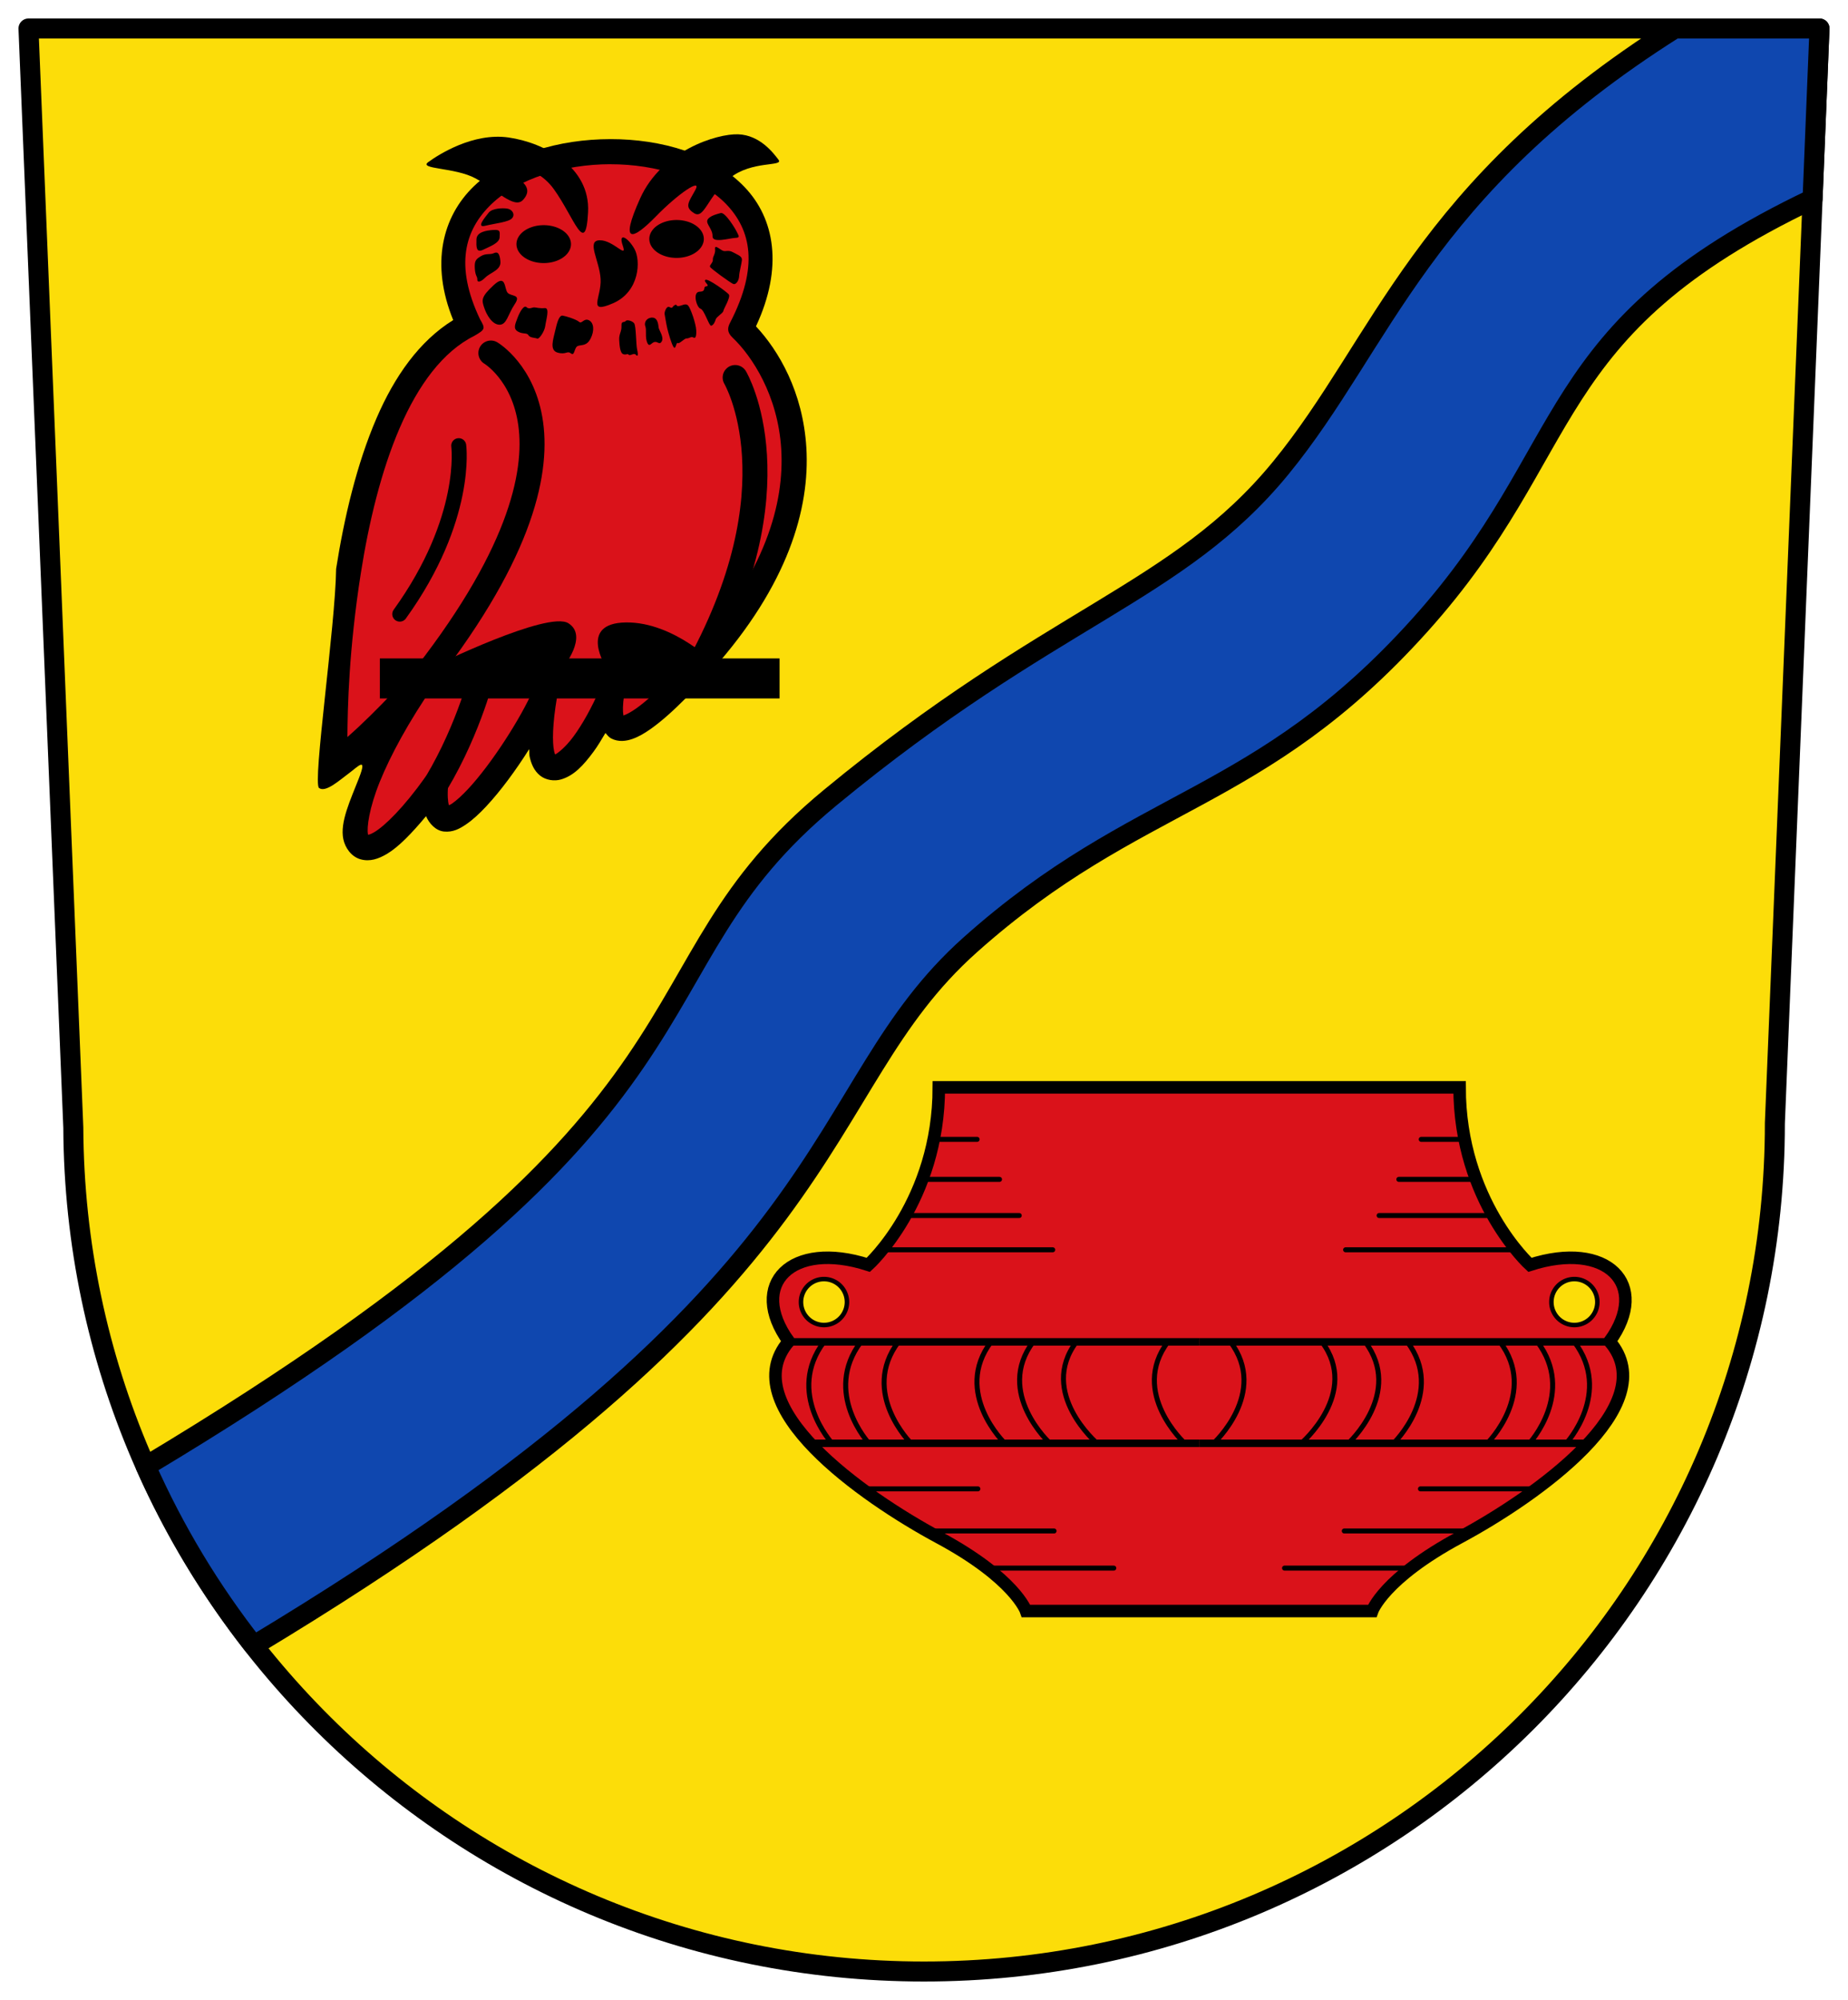 <svg height="540.88" width="499.888" xmlns="http://www.w3.org/2000/svg"><path d="m7.706 7.704 12.124 297.231c.583 126.144 103.369 228.239 230.114 228.239 127.106 0 230.163-102.679 230.163-229.319 0-.027 0-.068 0-.095l12.075-296.052h-242.238-242.238z" fill="#fcdd09" stroke="#000" stroke-linecap="square" stroke-linejoin="round" stroke-width="5.412"/><path d="m122.43 92.473 5.592-40.377 12.635-8.904 53.439 1.035 13.774 27.85-6.939 18.324 16.777 34.475-23.509 52.904-24.545 19.67-8.285-1.449-13.256 12.217-5.696-9.11-21.334 22.362-6.835-4.658-16.881 11.388 5.075-29.403-12.738 7.35 9.528-82.927z" fill="#da121a"/><g stroke="#000"><path d="m453.029 7.706c-68.805 43.466-78.77 84.906-106.607 118.881-27.838 33.973-61.787 39.568-121.807 89.087-58.409 48.187-20.496 82.214-185.194 180.846 7.731 17.416 17.578 33.696 29.21 48.512 164.84-99.197 148.959-149.487 193.812-189.506 45.534-40.627 78.028-37.967 121.637-86.455 43.241-48.077 31.888-79.816 106.225-115.273l1.868-46.092z" fill="#0f47af" stroke-linejoin="round" stroke-width="5.412"/><path d="m253.952 294.063c0 30.747-19.063 48.001-19.063 48.001-20.816-6.728-32.679 5.289-21.525 20.712-14.913 17.394 19.979 41.933 40.588 53.011 20.609 11.077 23.606 19.905 23.606 19.905h46.829 46.787s3.039-8.828 23.648-19.905c20.609-11.079 55.501-35.618 40.588-53.011 11.154-15.423-.751-27.44-21.568-20.712 0 0-19.02-17.254-19.02-48.001h-70.435z" fill="#da121a" stroke-width="3.382"/><path d="m253.955 308.125h10.356" fill="none" stroke-linecap="round" stroke-width="1.353"/><path d="m250.382 318.944h19.988" fill="none" stroke-linecap="round" stroke-width="1.353"/><path d="m246.188 328.727h29.516" fill="none" stroke-linecap="round" stroke-width="1.353"/><path d="m240.026 337.994h44.739" fill="none" stroke-linecap="round" stroke-width="1.353"/><path d="m229.1 352.125a6.214 6.212 0 1 1 -12.428 0 6.214 6.212 0 1 1 12.428 0z" fill="#fcdd09" stroke-linecap="round" stroke-linejoin="round" stroke-width="1.218"/><path d="m214.394 362.893h109.984" fill="none" stroke-width="2.029"/><path d="m220.401 390.327h103.978" fill="none" stroke-width="2.029"/><path d="m222.886 362.893c-10.356 13.769 2.175 27.435 2.175 27.435" fill="none" stroke-width="1.353"/><path d="m232.859 362.893c-10.356 13.769 2.175 27.435 2.175 27.435" fill="none" stroke-width="1.353"/><path d="m243.008 362.893c-10.356 13.769 3.418 27.435 3.418 27.435" fill="none" stroke-width="1.353"/><path d="m268.07 362.893c-10.356 13.769 3.728 27.435 3.728 27.435" fill="none" stroke-width="1.353"/><path d="m279.462 362.893c-10.356 13.769 4.557 27.435 4.557 27.435" fill="none" stroke-width="1.353"/><path d="m291.165 362.893c-10.356 13.769 5.592 27.435 5.592 27.435" fill="none" stroke-width="1.353"/><path d="m315.916 362.893c-10.356 13.769 4.557 27.435 4.557 27.435" fill="none" stroke-width="1.353"/><path d="m233.864 402.647h30.655" fill="none" stroke-linecap="round" stroke-width="1.353"/><path d="m251.263 414.035h33.865" fill="none" stroke-linecap="round" stroke-width="1.353"/><path d="m267.522 424.077h33.762" fill="none" stroke-linecap="round" stroke-width="1.353"/><path d="m394.801 308.125h-10.356" fill="none" stroke-linecap="round" stroke-width="1.353"/><path d="m398.374 318.944h-19.988" fill="none" stroke-linecap="round" stroke-width="1.353"/><path d="m402.569 328.727h-29.516" fill="none" stroke-linecap="round" stroke-width="1.353"/><path d="m408.731 337.994h-44.739" fill="none" stroke-linecap="round" stroke-width="1.353"/><path d="m419.657 352.125a6.214 6.212 0 1 0 12.428 0 6.214 6.212 0 1 0 -12.428 0z" fill="#fcdd09" stroke-linecap="round" stroke-linejoin="round" stroke-width="1.218"/><path d="m434.363 362.893h-109.984" fill="none" stroke-width="2.029"/><path d="m428.356 390.327h-103.978" fill="none" stroke-width="2.029"/><path d="m425.87 362.893c10.356 13.769-2.175 27.435-2.175 27.435" fill="none" stroke-width="1.353"/><path d="m415.898 362.893c10.356 13.769-2.175 27.435-2.175 27.435" fill="none" stroke-width="1.353"/><path d="m405.749 362.893c10.356 13.769-3.418 27.435-3.418 27.435" fill="none" stroke-width="1.353"/><path d="m380.687 362.893c10.356 13.769-3.728 27.435-3.728 27.435" fill="none" stroke-width="1.353"/><path d="m369.295 362.893c10.356 13.769-4.557 27.435-4.557 27.435" fill="none" stroke-width="1.353"/><path d="m357.592 362.893c10.356 13.769-5.592 27.435-5.592 27.435" fill="none" stroke-width="1.353"/><path d="m332.84 362.893c10.356 13.769-4.557 27.435-4.557 27.435" fill="none" stroke-width="1.353"/><path d="m414.893 402.647h-30.655" fill="none" stroke-linecap="round" stroke-width="1.353"/><path d="m397.494 414.035h-33.865" fill="none" stroke-linecap="round" stroke-width="1.353"/><path d="m381.235 424.077h-33.762" fill="none" stroke-linecap="round" stroke-width="1.353"/></g><path d="m165.091 37.626c-13.815.014-27.848 4.023-36.894 12.733-8.536 8.218-11.802 21.009-5.604 36.203-9.14 5.65-15.832 15.172-20.719 26.484-5.375 12.442-8.773 26.944-10.954 40.788-.194 15.434-6.406 57.904-4.623 59.263 1.783 1.358 5.571-2.122 8.034-3.932 2.464-1.812 5.119-4.797 2.791 1.207s-5.219 11.969-4.249 16.588c.485 2.31 2.153 4.737 4.67 5.433 2.517.695 4.817-.109 7.09-1.442 3.132-1.844 6.734-5.567 10.614-10.228.857 2.022 2.639 3.932 4.84 4.159 2.447.251 4.288-.77 6.071-1.995 1.783-1.224 3.543-2.867 5.349-4.796 3.942-4.206 8.055-9.834 11.633-15.491.08.626.001 1.471.127 2.037.446 2.003 1.207 3.792 2.802 5.093s3.93 1.575 5.689 1.061c3.518-1.031 6.064-3.804 8.831-7.554 1.076-1.459 2.126-3.222 3.184-5.009.472.547.903 1.144 1.571 1.486 1.987 1.019 4.053.712 5.732.122 1.679-.585 3.249-1.517 4.84-2.632 6.365-4.46 13.33-12.295 16.728-16.0.014-.014.028-.027.042-.041 20.445-22.909 26.435-43.598 25.431-60.098-.922-15.153-7.527-26.282-13.628-32.809 7.446-15.926 5.084-29.189-3.142-37.731-8.601-8.931-22.442-12.92-36.258-12.902zm0 6.791c12.455-.014 24.625 3.815 31.333 10.781 6.708 6.965 8.94 16.855 1.061 32.086-.675 1.297-.915 2.523.679 4.031 5.227 4.965 12.276 15.582 13.161 30.135.885 14.547-4.171 33.292-23.691 55.175-.008 0 .008.027 0 .041-3.443 3.755-10.495 11.388-15.624 14.982-1.284.9-2.462 1.532-3.184 1.783-.333.109-.102.122-.17.122-.022-.095-.009-.068-.042-.255-.158-.887-.187-2.667.212-5.263.296-1.637-.804-3.409-2.404-3.868-1.599-.46-3.473.456-4.092 2.001-2.315 5.333-4.857 9.83-7.218 13.03-2.149 2.913-4.191 4.455-4.925 4.838-.083-.144-.132-.147-.297-.891-.506-2.275-.485-7.239.807-14.728.244-1.604-.837-3.306-2.394-3.766-1.557-.462-3.391.378-4.059 1.857-3.275 7.572-11.286 20.105-17.662 26.909-1.594 1.7-3.102 3.076-4.246 3.861-.676.464-.68.376-.934.467-.21-.871-.44-2.583-.17-5.391.115-1.456-.825-2.934-2.194-3.447-1.369-.513-3.049-.014-3.92 1.156-6.007 8.435-11.051 13.332-13.926 15.024-1.274.751-1.695.644-1.656.679-.012-.082.037-.041 0-.212-.356-1.694.316-7.005 3.184-14.091 2.868-7.085 7.726-16.147 14.86-26.484.973-1.418.628-3.575-.74-4.619-1.367-1.043-3.539-.809-4.652.503 0 0-.207.248-.212.254-.309.357-9.567 10.826-18.001 18.209.049-7.85.381-23.673 3.651-44.437 2.125-13.492 5.466-27.509 10.487-39.133 5.021-11.623 11.682-20.694 20.167-24.913 3.058-1.766 3.017-1.996 1.571-4.5-6.921-14.561-4.157-24.164 3.057-31.11s19.727-10.807 32.182-10.823z"/><path d="m112.695 185.753c55.51-69.365 20.091-90.278 20.091-90.278" fill="none" stroke="#000" stroke-linecap="round" stroke-width="6.764"/><path d="m108.138 166.083c18.641-25.882 15.949-45.554 15.949-45.554" fill="none" stroke="#000" stroke-linecap="round" stroke-width="4.059"/><path d="m187.882 182.232c28.584-50.522 10.978-80.131 10.978-80.131" fill="none" stroke="#000" stroke-linecap="round" stroke-width="6.764"/><path d="m116.216 214.741c9.942-15.323 14.085-31.887 14.085-31.887" fill="none" stroke="#000" stroke-width="6.764"/><path d="m153.753 168.553c-5.528-3.489-36.282 11.596-36.282 11.596l34.757.444s7.053-8.551 1.524-12.04z"/><path d="m169.293 168.334c-13.091.19-5.273 12.248-5.273 12.248l29.904-.615s-11.54-11.823-24.631-11.633z"/><path d="m210.873 183.475h-108.12" fill="none" stroke="#000" stroke-width="10.823"/><path d="m158.056 59.862c-7.56-31.06-37.076-15.943-37.076-15.943s10.253-1.139 19.47 8.489" fill="none"/><path d="m115.862 43.824c-2.767 2.007 7.214 1.383 12.808 4.44 5.594 3.056 10.458 8.421 12.836 5.775 2.378-2.646.786-4.554-2.895-6.844-3.681-2.29 5.68-3.728 11.21 3.969 5.529 7.697 8.614 18.521 9.251 6.223.637-12.298-11.89-18.827-21.507-20.203-9.617-1.376-18.936 4.631-21.703 6.64z"/><path d="m199.71 36.325c-5.807-.23-20.741 4.452-26.531 17.291-5.789 12.837-1.917 11.232 4.224 4.933 6.141-6.298 12.48-10.501 10.715-7.223-1.765 3.279-3.137 4.592-.357 6.333 2.78 1.742 3.653-4.676 9.657-9.503 6.004-4.828 14.628-3.015 13.168-4.953-1.46-1.94-5.07-6.648-10.876-6.878z"/><path d="m154.451 66.021a7.373 5.125 0 1 1 -14.746 0 7.373 5.125 0 1 1 14.746 0z"/><path d="m190.387 64.623a7.373 5.125 0 1 1 -14.746 0 7.373 5.125 0 1 1 14.746 0z"/><path d="m137.253 56.425c-1.284-.206-4.125-.122-5.071 1.103-.946 1.221-3.516 4.178-.918 3.533s6.32-.978 7.246-2.034c.926-1.057.027-2.394-1.257-2.601z"/><path d="m133.47 62.193c-1.956.122-4.537.543-4.587 2.538-.051 1.995-.133 3.742 1.79 2.817 1.922-.925 4.424-1.832 4.475-3.367.051-1.533.279-2.115-1.677-1.988z"/><path d="m130.085 69.28c-1.416.846-1.774 1.33-1.641 3.379.133 2.05.721 2.074.67 2.958-.043.758.78.819 2.174-.569 1.395-1.388 4.3-1.984 4.075-4.362-.225-2.38-.824-2.662-1.824-2.203-1.007.463-2.039-.054-3.455.797z"/><path d="m137.354 79.215c-1.02-1.02-.341-5.319-3.814-2.1-3.473 3.219-3.247 4.042-2.581 6.051.666 2.007 2.175 4.619 4.151 4.652 1.976.027 2.288-2.822 4.125-5.56 1.837-2.739-.861-2.022-1.881-3.042z"/><path d="m142.441 83.086c-.659-.66-1.723.977-2.438 2.845-.714 1.867-1.205 2.981.105 3.742 1.31.761 2.435.234 2.845.986.41.752 1.883.653 2.355.915.472.262 1.989-1.887 2.181-3.409.192-1.524 1.303-4.963-.107-4.843-1.41.122-2.26-.152-2.826-.194-.566-.041-1.455.618-2.114-.041z"/><path d="m159.298 86.608c-1.362-.668-1.903 1.101-2.647.435-.744-.665-3.535-1.544-4.459-1.687-.924-.141-1.511 1.82-2.008 4.076-.496 2.256-1.653 5.32.685 5.939 2.338.619 2.524-.621 3.579.208 1.055.827.834-1.647 1.87-2.02 1.036-.372 2.391.082 3.458-2.026 1.066-2.108.884-4.258-.478-4.925z"/><path d="m171.521 87.404c-.573-.683-1.996-1.02-2.311-.561-.315.458-1.179-.182-1.103 1.312.076 1.495-.695 2.172-.614 3.732.081 1.562.234 3.59 1.102 3.891.867.303 1.088-.265 1.474.159.385.424 1.398-.626 1.919 0 .521.627.713.095.37-1.328-.343-1.427-.264-6.522-.837-7.205z"/><path d="m176.544 85.896c-1.435-.095-2.416 1.144-1.994 2.298.422 1.154-.113 2.91.509 4.423.622 1.513 1.152-.027 2.046-.148.894-.122 1.296.934 1.919-.181.623-1.114-.774-3.03-.859-3.689-.085-.657-.187-2.606-1.621-2.704z"/><path d="m186.155 82.65c-.661-.756-1.667.014-2.537.122-.87.109-.384-.632-1.11-.254-.725.376-.479 1.038-1.379.542-.9-.496-1.433 1.502-1.362 1.832.071.331.495 2.97.76 4.028.265 1.057 1.134 4.25 1.714 4.987.579.737.647-1.457 1.088-1.134s1.766-1.284 2.412-1.247c.646.041 1.234-.614 1.793-.261.56.354.879-.16.798-1.953-.081-1.793-1.517-5.912-2.178-6.668z"/><path d="m190.832 75.68c-.737.405 1.408 1.6.253 1.749-1.155.148.169 1.395-1.844 1.461-2.013.068-.799 4.274.247 4.6 1.046.326 2.307 4.71 2.885 4.6.578-.109 1.053-1.028 1.23-1.717.177-.689 2.009-1.707 2.056-2.256s2.088-3.797 1.479-4.505c-.609-.708-5.569-4.337-6.306-3.933z"/><path d="m193.432 67.34c.167 1.353-.678 1.999-.604 2.871.074.872-.969 1.45-.763 1.95s5.462 4.286 6.254 4.619c.793.331 1.586-.992 1.615-2.085.029-1.093.661-3.315.753-4.353.092-1.039-.99-1.336-2.362-2.098-1.372-.762-1.981-.109-2.78-.436-.8-.326-2.279-1.821-2.113-.469z"/><path d="m199.337 62.768c-.406-.904-3.194-5.469-4.378-5.155-1.184.315-3.218.856-3.615 1.929-.397 1.073 1.455 2.411 1.399 4.365-.056 1.954 4.671.471 6.15.432 1.479-.041.85-.664.444-1.57z"/><path d="m168.459 66.424c1.324 3.81-2.508-1.504-6.226-1.445-3.718.054-.064 5.447.23 10.458.293 5.012-3.791 9.7 3.393 6.564s7.504-11.537 5.785-14.644c-1.72-3.106-4.505-4.744-3.181-.933z"/></svg>